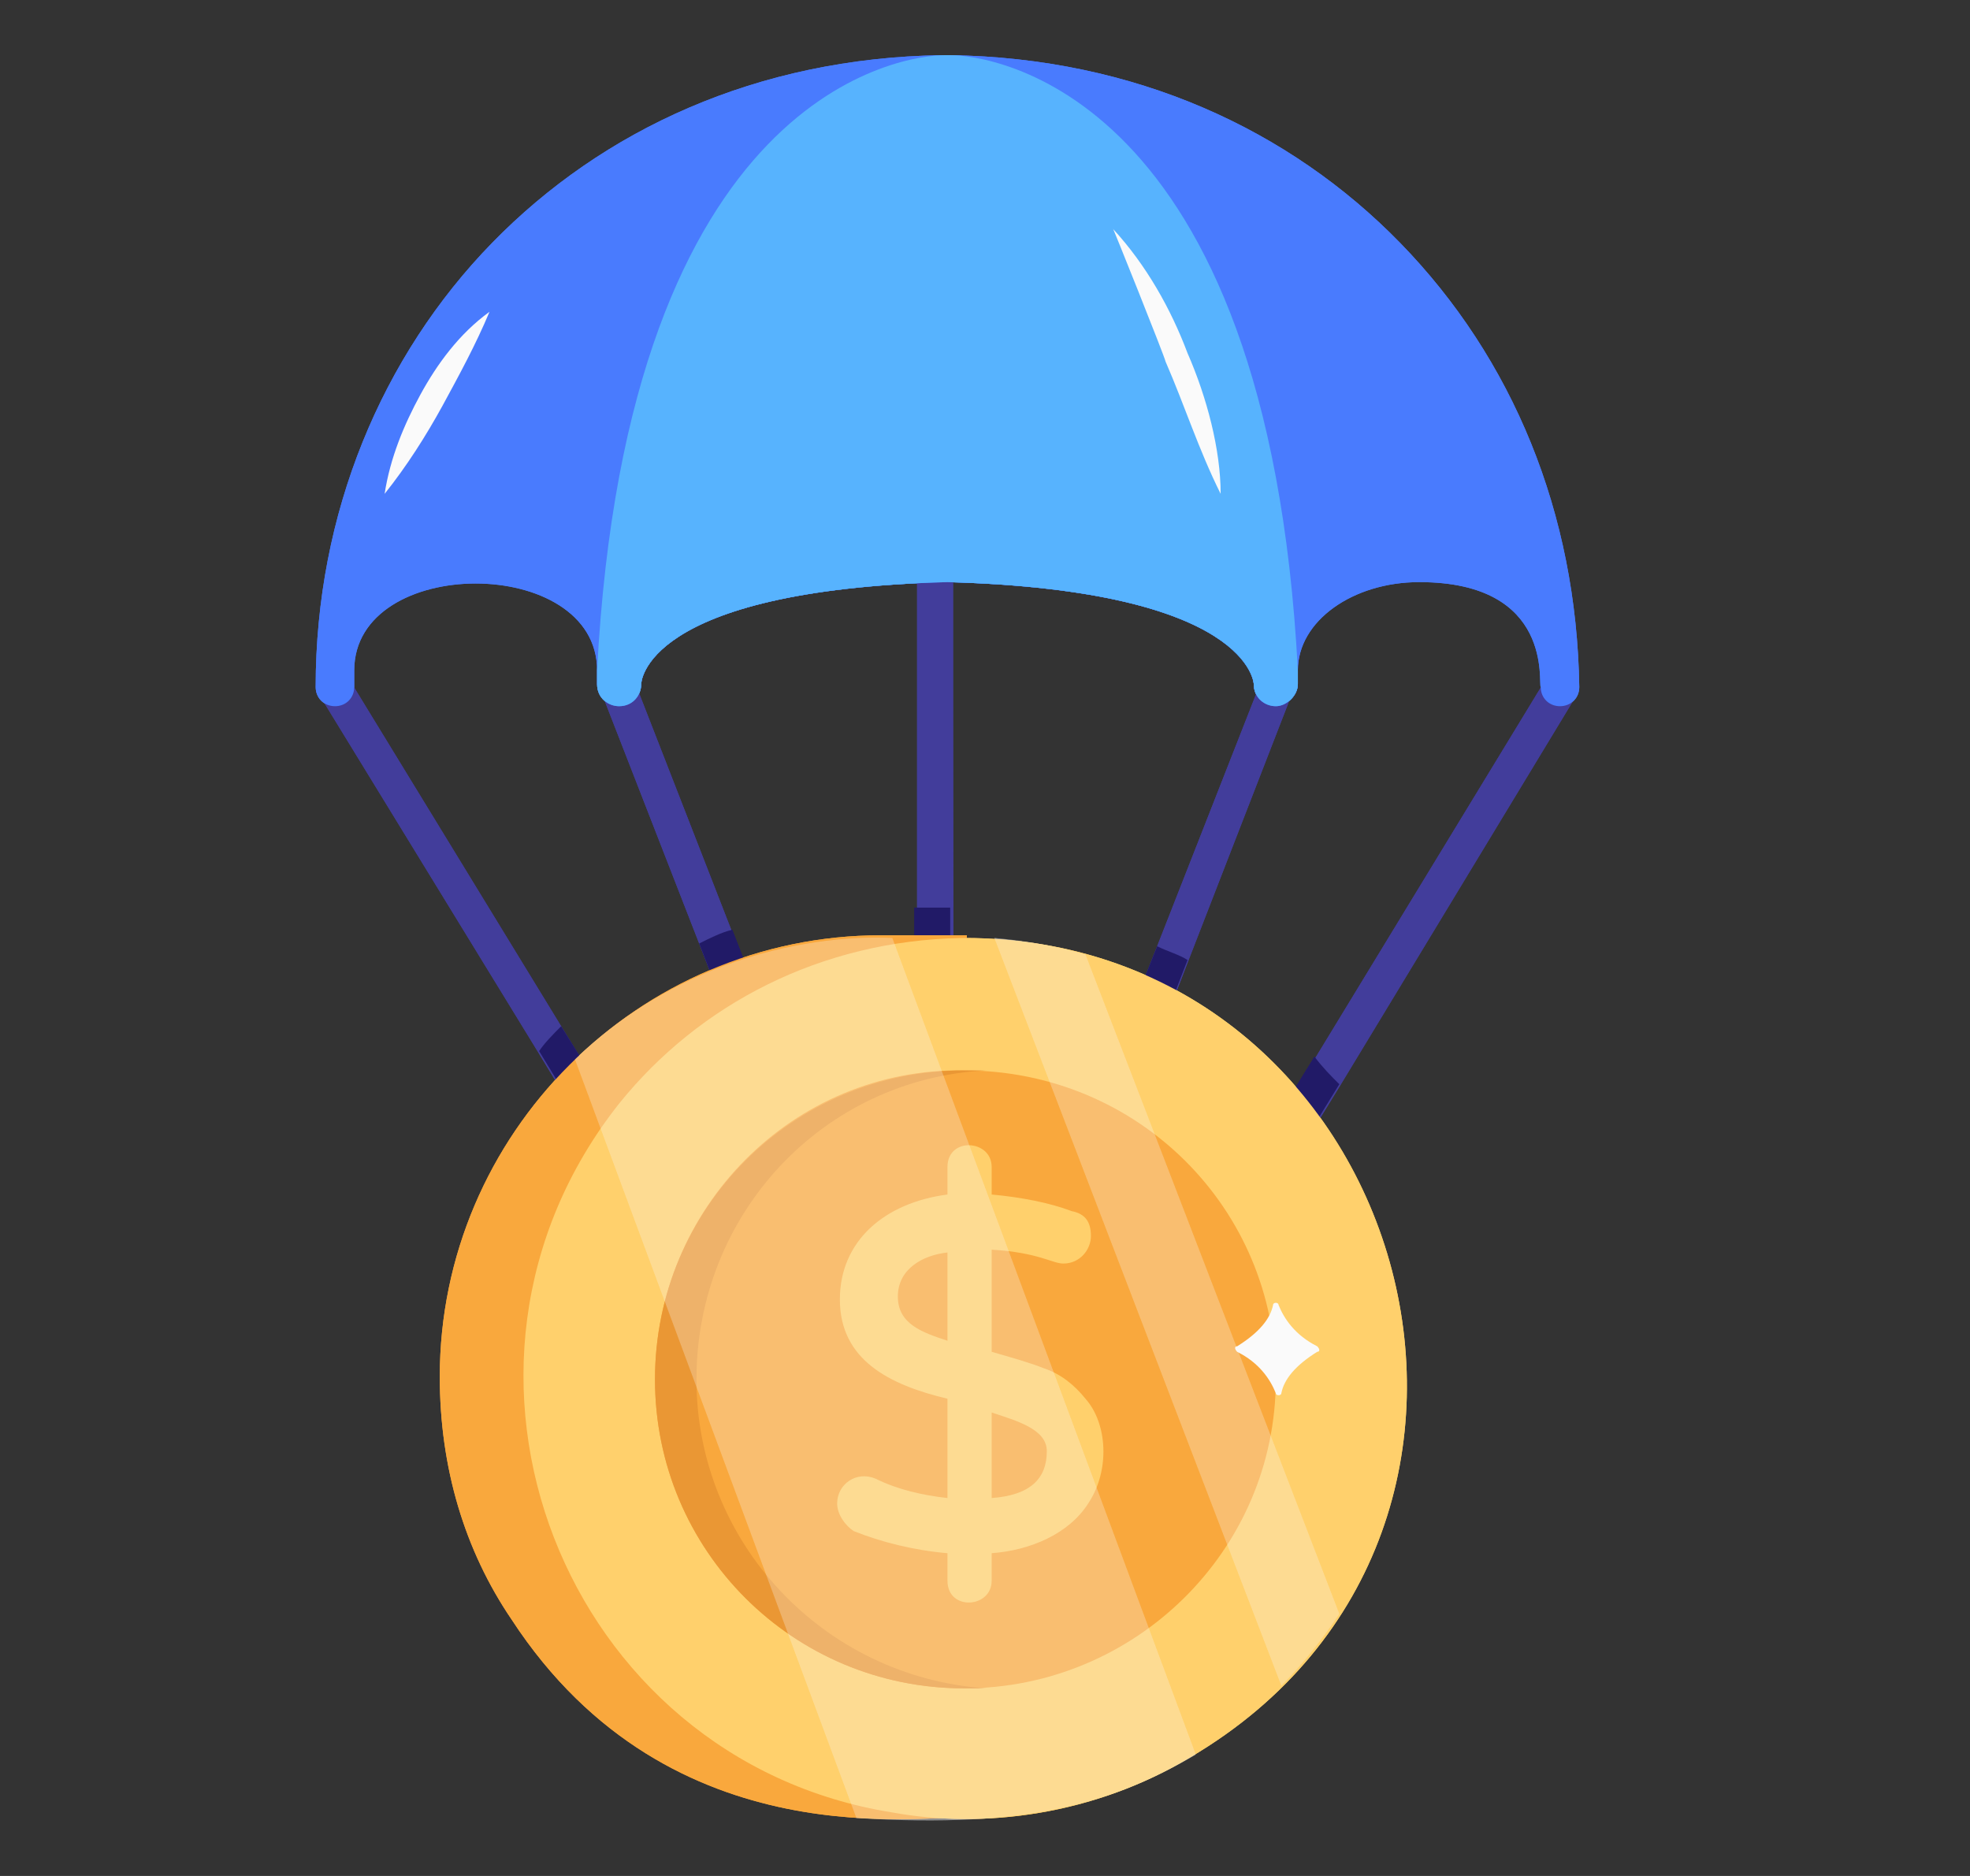 <svg width="21" height="20" viewBox="0 0 21 20" fill="none" xmlns="http://www.w3.org/2000/svg">
<rect x="0" y="0" width="21" height="20" fill="#333333" stroke="none"/>
<path d="M10.159 4.206C10.159 14.382 10.188 14.029 10.129 14.029C9.835 14.029 9.776 14.059 9.776 14.029V4.206H9.806H10.159Z" fill="#423D9B"/>
<path d="M7.041 12.677L6.747 12.882L5.747 11.235L3.424 7.441V7.412L3.718 7.235L5.982 10.941L7.041 12.677Z" fill="#423D9B"/>
<path d="M8.835 12.559C8.806 12.588 8.482 12.706 8.512 12.706C8.512 12.706 8.512 12.706 8.482 12.706L7.453 10.059L6.365 7.265L6.688 7.147H6.718L7.806 9.941L8.835 12.559Z" fill="#423D9B"/>
<path d="M16.806 7.412L14.277 11.588L13.482 12.882C13.482 12.912 13.482 12.882 13.453 12.882L13.159 12.706V12.677L14.012 11.294L16.482 7.235L16.806 7.412C16.806 7.382 16.806 7.382 16.806 7.412Z" fill="#423D9B"/>
<path d="M13.835 7.235L12.659 10.265L11.718 12.706C11.718 12.706 11.718 12.706 11.688 12.706L11.365 12.588C11.365 12.588 11.365 12.588 11.365 12.559L12.335 10.088L13.512 7.088H13.541L13.835 7.235C13.835 7.206 13.835 7.206 13.835 7.235Z" fill="#423D9B"/>
<path d="M16.835 7.324C16.835 7.441 16.747 7.529 16.629 7.529C16.512 7.529 16.424 7.441 16.424 7.324C16.394 7.294 16.571 6.206 15.129 6.206C14.424 6.206 13.835 6.618 13.835 7.147V7.294C13.835 7.412 13.718 7.529 13.6 7.529C13.482 7.529 13.365 7.441 13.365 7.294C13.365 7.294 13.335 6.294 10.1 6.206C6.835 6.294 6.835 7.294 6.835 7.294C6.835 7.412 6.747 7.529 6.6 7.529C6.482 7.529 6.365 7.441 6.365 7.294V7.147C6.365 5.912 3.776 5.912 3.776 7.147V7.324C3.776 7.441 3.688 7.529 3.571 7.529C3.453 7.529 3.365 7.441 3.365 7.324C3.365 5.471 4.071 3.794 5.247 2.588C6.424 1.382 8.071 0.618 10.041 0.588C10.071 0.588 10.159 0.588 10.129 0.588C12.1 0.618 13.747 1.382 14.924 2.588C16.129 3.824 16.806 5.471 16.835 7.324Z" fill="#497BFE"/>
<path d="M13.835 7.147V7.294C13.835 7.412 13.718 7.529 13.6 7.529C13.482 7.529 13.365 7.441 13.365 7.294C13.365 7.294 13.335 6.294 10.1 6.206C6.835 6.294 6.835 7.294 6.835 7.294C6.835 7.412 6.747 7.529 6.6 7.529C6.482 7.529 6.365 7.441 6.365 7.294V7.147C6.688 0.941 9.659 0.588 10.071 0.588H10.129C10.541 0.588 13.512 0.941 13.835 7.147Z" fill="#57B3FE"/>
<path d="M4.1 5.265C4.159 4.882 4.306 4.529 4.482 4.206C4.659 3.882 4.894 3.559 5.218 3.324C5.071 3.676 4.894 4 4.718 4.324C4.541 4.647 4.335 4.971 4.1 5.265Z" fill="#FAFAFA"/>
<path d="M13.012 5.265C12.777 4.794 12.629 4.324 12.424 3.853C12.424 3.824 11.835 2.353 11.865 2.441C12.218 2.824 12.482 3.294 12.659 3.765C12.865 4.235 13.012 4.794 13.012 5.265Z" fill="#FAFAFA"/>
<path d="M5.982 10.941L7.041 12.647V12.677L6.747 12.853L5.747 11.206C5.806 11.118 5.894 11.029 5.982 10.941Z" fill="#211A67"/>
<path d="M7.806 9.912L8.835 12.559V12.588C8.806 12.588 8.482 12.735 8.512 12.706C8.512 12.706 8.512 12.706 8.482 12.706L7.453 10.059C7.571 10 7.688 9.941 7.806 9.912Z" fill="#211A67"/>
<path d="M9.776 9.676H10.129C10.129 14.147 10.159 14.029 10.1 14.029C9.806 14.029 9.747 14.059 9.747 14.029V9.676H9.776Z" fill="#211A67"/>
<path d="M12.335 10.088C12.453 10.147 12.571 10.177 12.659 10.235L11.718 12.677C11.718 12.677 11.718 12.677 11.688 12.677L11.365 12.559C11.365 12.559 11.365 12.559 11.365 12.529L12.335 10.088Z" fill="#211A67"/>
<path d="M14.277 11.559L13.482 12.853C13.482 12.882 13.482 12.853 13.453 12.853L13.159 12.677V12.647L14.012 11.265C14.1 11.382 14.188 11.471 14.277 11.559Z" fill="#211A67"/>
<path d="M5.453 17.265C4.953 16.529 4.688 15.647 4.688 14.677C4.688 12.088 6.806 9.971 9.394 9.971H10.306V19.382C9.953 19.323 7.159 19.882 5.453 17.265Z" fill="#F9A83D"/>
<path d="M12.688 18.735C11.659 19.353 10.482 19.5 9.512 19.323C6.012 18.765 4.365 14.588 6.6 11.765C7.453 10.706 8.747 10.029 10.247 10H10.277C15.012 10 16.835 16.294 12.688 18.735Z" fill="#FFD06C"/>
<path d="M6.982 14.706C6.982 16.529 8.453 18 10.277 18C12.1 18 13.6 16.529 13.6 14.706C13.6 12.882 12.129 11.412 10.277 11.412C8.453 11.382 6.982 12.882 6.982 14.706Z" fill="#F9A83D"/>
<path d="M11.777 14.941C11.659 14.706 11.453 14.529 11.188 14.441C10.982 14.382 10.777 14.323 10.571 14.265C10.541 14.265 10.512 14.235 10.512 14.206C10.512 14 10.512 13.765 10.512 13.559C10.512 13.529 10.512 13.529 10.512 13.5C10.747 13.588 10.865 13.735 10.924 13.971C10.953 14.029 11.012 14.088 11.071 14.088L11.718 13.971C11.806 13.971 11.835 13.882 11.835 13.823C11.688 12.971 10.688 12.765 10.512 12.677V12.382C10.512 12.206 10.188 12.206 10.188 12.382V12.677C9.482 12.735 8.894 13.118 8.806 13.823C8.688 14.735 9.424 14.941 10.188 15.118V15.912C9.894 15.853 9.747 15.677 9.688 15.412C9.659 15.353 9.6 15.294 9.541 15.323L8.865 15.441C8.776 15.441 8.747 15.529 8.747 15.618C8.776 15.794 8.865 15.971 8.982 16.118C9.306 16.5 9.718 16.706 10.218 16.765V17.059C10.218 17.235 10.541 17.235 10.541 17.059V16.765C11.747 16.559 12.1 15.588 11.777 14.941ZM10.159 14.177C9.659 14.177 9.629 13.559 10.159 13.471V14.177ZM10.835 15.677C10.747 15.794 10.629 15.823 10.482 15.853V15.118C10.6 15.147 10.718 15.147 10.806 15.235C10.924 15.353 10.953 15.559 10.835 15.677Z" fill="#FFD06C"/>
<path d="M10.512 18C10.453 18 10.365 18 10.277 18C8.453 18 6.982 16.529 6.982 14.706C6.982 12.882 8.453 11.412 10.277 11.412H10.512C8.776 11.5 7.424 12.941 7.424 14.706C7.424 16.441 8.776 17.882 10.512 18Z" fill="#EA9734"/>
<g opacity="0.68">
<g opacity="0.4">
<path d="M12.747 18.706C11.894 19.206 10.982 19.5 9.129 19.382L6.129 11.294C7.629 9.853 9.453 10 9.512 10L12.747 18.706Z" fill="#FAFAFA"/>
</g>
<g opacity="0.4">
<path d="M14.277 17.206C14.1 17.471 13.894 17.735 13.659 17.971L10.6 10C10.924 10.029 11.277 10.088 11.571 10.176L14.277 17.206Z" fill="#FAFAFA"/>
</g>
</g>
<path d="M14.041 14.412C13.806 14.559 13.688 14.706 13.659 14.853C13.659 14.882 13.6 14.882 13.6 14.853C13.541 14.706 13.424 14.529 13.188 14.412C13.159 14.382 13.159 14.353 13.188 14.353C13.424 14.206 13.541 14.059 13.571 13.912C13.571 13.882 13.629 13.882 13.629 13.912C13.688 14.059 13.806 14.235 14.041 14.353C14.071 14.382 14.071 14.412 14.041 14.412Z" fill="#FAFAFA"/>
<path d="M10.159 4.206C10.159 14.382 10.188 14.029 10.129 14.029C9.835 14.029 9.776 14.059 9.776 14.029V4.206H9.806H10.159Z" fill="#423D9B"/>
<path d="M7.041 12.677L6.747 12.882L5.747 11.235L3.424 7.441V7.412L3.718 7.235L5.982 10.941L7.041 12.677Z" fill="#423D9B"/>
<path d="M8.835 12.559C8.806 12.588 8.482 12.706 8.512 12.706C8.512 12.706 8.512 12.706 8.482 12.706L7.453 10.059L6.365 7.265L6.688 7.147H6.718L7.806 9.941L8.835 12.559Z" fill="#423D9B"/>
<path d="M16.806 7.412L14.277 11.588L13.482 12.882C13.482 12.912 13.482 12.882 13.453 12.882L13.159 12.706V12.677L14.012 11.294L16.482 7.235L16.806 7.412C16.806 7.382 16.806 7.382 16.806 7.412Z" fill="#423D9B"/>
<path d="M13.835 7.235L12.659 10.265L11.718 12.706C11.718 12.706 11.718 12.706 11.688 12.706L11.365 12.588C11.365 12.588 11.365 12.588 11.365 12.559L12.335 10.088L13.512 7.088H13.541L13.835 7.235C13.835 7.206 13.835 7.206 13.835 7.235Z" fill="#423D9B"/>
<path d="M16.835 7.324C16.835 7.441 16.747 7.529 16.629 7.529C16.512 7.529 16.424 7.441 16.424 7.324C16.394 7.294 16.571 6.206 15.129 6.206C14.424 6.206 13.835 6.618 13.835 7.147V7.294C13.835 7.412 13.718 7.529 13.6 7.529C13.482 7.529 13.365 7.441 13.365 7.294C13.365 7.294 13.335 6.294 10.1 6.206C6.835 6.294 6.835 7.294 6.835 7.294C6.835 7.412 6.747 7.529 6.6 7.529C6.482 7.529 6.365 7.441 6.365 7.294V7.147C6.365 5.912 3.776 5.912 3.776 7.147V7.324C3.776 7.441 3.688 7.529 3.571 7.529C3.453 7.529 3.365 7.441 3.365 7.324C3.365 5.471 4.071 3.794 5.247 2.588C6.424 1.382 8.071 0.618 10.041 0.588C10.071 0.588 10.159 0.588 10.129 0.588C12.1 0.618 13.747 1.382 14.924 2.588C16.129 3.824 16.806 5.471 16.835 7.324Z" fill="#497BFE"/>
<path d="M13.835 7.147V7.294C13.835 7.412 13.718 7.529 13.6 7.529C13.482 7.529 13.365 7.441 13.365 7.294C13.365 7.294 13.335 6.294 10.1 6.206C6.835 6.294 6.835 7.294 6.835 7.294C6.835 7.412 6.747 7.529 6.6 7.529C6.482 7.529 6.365 7.441 6.365 7.294V7.147C6.688 0.941 9.659 0.588 10.071 0.588H10.129C10.541 0.588 13.512 0.941 13.835 7.147Z" fill="#57B3FE"/>
<path d="M4.1 5.265C4.159 4.882 4.306 4.529 4.482 4.206C4.659 3.882 4.894 3.559 5.218 3.324C5.071 3.676 4.894 4 4.718 4.324C4.541 4.647 4.335 4.971 4.1 5.265Z" fill="#FAFAFA"/>
<path d="M13.012 5.265C12.777 4.794 12.629 4.324 12.424 3.853C12.424 3.824 11.835 2.353 11.865 2.441C12.218 2.824 12.482 3.294 12.659 3.765C12.865 4.235 13.012 4.794 13.012 5.265Z" fill="#FAFAFA"/>
<path d="M5.982 10.941L7.041 12.647V12.677L6.747 12.853L5.747 11.206C5.806 11.118 5.894 11.029 5.982 10.941Z" fill="#211A67"/>
<path d="M7.806 9.912L8.835 12.559V12.588C8.806 12.588 8.482 12.735 8.512 12.706C8.512 12.706 8.512 12.706 8.482 12.706L7.453 10.059C7.571 10 7.688 9.941 7.806 9.912Z" fill="#211A67"/>
<path d="M9.776 9.676H10.129C10.129 14.147 10.159 14.029 10.1 14.029C9.806 14.029 9.747 14.059 9.747 14.029V9.676H9.776Z" fill="#211A67"/>
<path d="M12.335 10.088C12.453 10.147 12.571 10.177 12.659 10.235L11.718 12.677C11.718 12.677 11.718 12.677 11.688 12.677L11.365 12.559C11.365 12.559 11.365 12.559 11.365 12.529L12.335 10.088Z" fill="#211A67"/>
<path d="M14.277 11.559L13.482 12.853C13.482 12.882 13.482 12.853 13.453 12.853L13.159 12.677V12.647L14.012 11.265C14.1 11.382 14.188 11.471 14.277 11.559Z" fill="#211A67"/>
<path d="M5.453 17.265C4.953 16.529 4.688 15.647 4.688 14.677C4.688 12.088 6.806 9.971 9.394 9.971H10.306V19.382C9.953 19.323 7.159 19.882 5.453 17.265Z" fill="#F9A83D"/>
<path d="M12.688 18.735C11.659 19.353 10.482 19.5 9.512 19.323C6.012 18.765 4.365 14.588 6.6 11.765C7.453 10.706 8.747 10.029 10.247 10H10.277C15.012 10 16.835 16.294 12.688 18.735Z" fill="#FFD06C"/>
<path d="M6.982 14.706C6.982 16.529 8.453 18 10.277 18C12.1 18 13.6 16.529 13.6 14.706C13.6 12.882 12.129 11.412 10.277 11.412C8.453 11.382 6.982 12.882 6.982 14.706Z" fill="#F9A83D"/>
<path d="M11.571 14.912C11.453 14.765 11.306 14.647 11.129 14.588C10.982 14.529 10.777 14.471 10.571 14.412V13.323C11.071 13.353 11.218 13.471 11.335 13.471C11.512 13.471 11.629 13.323 11.629 13.177C11.629 13.029 11.571 12.941 11.424 12.912C11.188 12.823 10.894 12.765 10.571 12.735V12.441C10.571 12.147 10.1 12.118 10.1 12.441V12.735C9.424 12.823 8.953 13.235 8.953 13.853C8.953 14.5 9.482 14.765 10.1 14.912V15.971C9.835 15.941 9.571 15.882 9.335 15.765C9.129 15.677 8.924 15.823 8.924 16.029C8.924 16.147 9.012 16.265 9.1 16.323C9.394 16.441 9.747 16.529 10.1 16.559V16.853C10.1 17.177 10.571 17.147 10.571 16.853V16.559C10.982 16.529 11.394 16.353 11.6 16.029C11.835 15.677 11.806 15.177 11.571 14.912ZM10.571 15.059C10.835 15.147 11.159 15.235 11.159 15.471C11.159 15.765 10.982 15.941 10.571 15.971V15.059ZM9.571 13.823C9.571 13.529 9.835 13.382 10.1 13.353V14.294C9.835 14.206 9.571 14.118 9.571 13.823Z" fill="#FFD06C"/>
<path d="M10.512 18C10.453 18 10.365 18 10.277 18C8.453 18 6.982 16.529 6.982 14.706C6.982 12.882 8.453 11.412 10.277 11.412H10.512C8.776 11.5 7.424 12.941 7.424 14.706C7.424 16.441 8.776 17.882 10.512 18Z" fill="#EA9734"/>
<g opacity="0.68">
<g opacity="0.4">
<path d="M12.747 18.706C11.894 19.206 10.982 19.5 9.129 19.382L6.129 11.294C7.629 9.853 9.453 10 9.512 10L12.747 18.706Z" fill="#FAFAFA"/>
</g>
<g opacity="0.4">
<path d="M14.277 17.206C14.1 17.471 13.894 17.735 13.659 17.971L10.6 10C10.924 10.029 11.277 10.088 11.571 10.176L14.277 17.206Z" fill="#FAFAFA"/>
</g>
</g>
<path d="M14.041 14.412C13.806 14.559 13.688 14.706 13.659 14.853C13.659 14.882 13.6 14.882 13.6 14.853C13.541 14.706 13.424 14.529 13.188 14.412C13.159 14.382 13.159 14.353 13.188 14.353C13.424 14.206 13.541 14.059 13.571 13.912C13.571 13.882 13.629 13.882 13.629 13.912C13.688 14.059 13.806 14.235 14.041 14.353C14.071 14.382 14.071 14.412 14.041 14.412Z" fill="#FAFAFA"/>
</svg>

